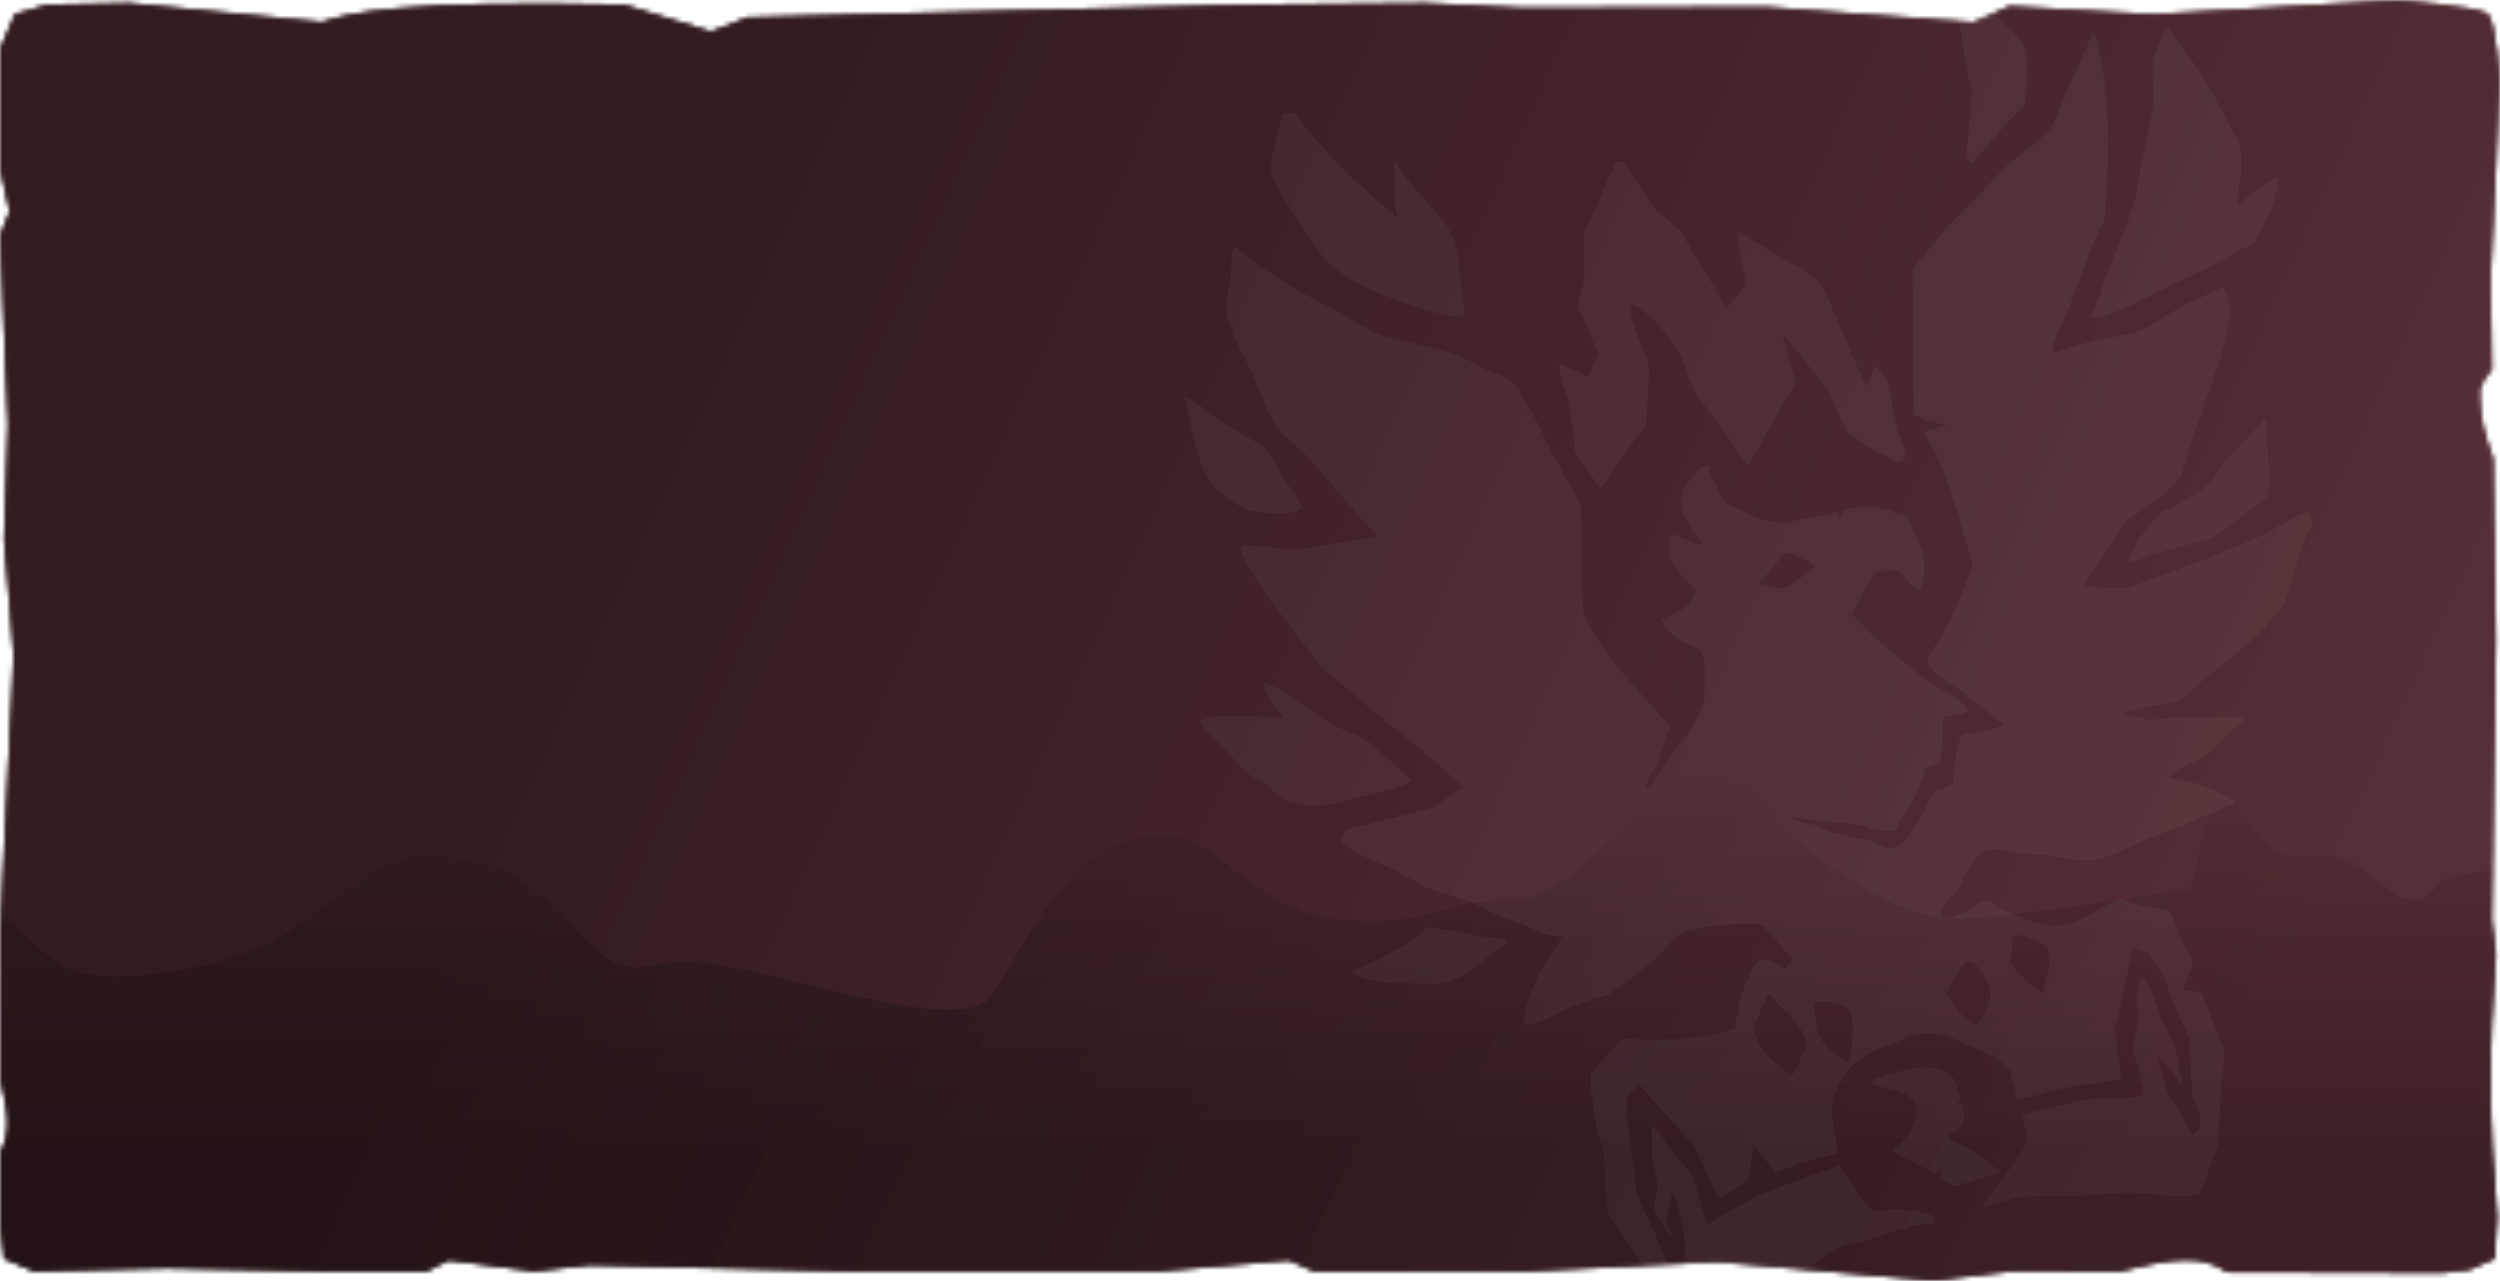 <svg preserveAspectRatio="none" viewBox="0 0 566 290" fill="none" xmlns="http://www.w3.org/2000/svg">
<mask id="mask0_1006_132817" style="mask-type:alpha" maskUnits="userSpaceOnUse" x="0" y="0" width="566" height="290">
<path d="M3.386 3.186L10.773 1.04L29.24 0.683L72.946 4.974C78.212 3.081 91.095 -0.149 141.274 1.04L160.973 7.12L169.283 3.901L282.549 1.04L322.561 0.683L344.722 1.756L399.816 1.577L446.842 5.006L454.909 1.398L487.464 3.218L542.53 0C542.53 0 561.486 1.398 563.292 3.218C565.097 5.039 566 18.237 566 18.237L563.894 63.292L564.195 83.581C561.787 86.893 561.18 87.436 561.486 90.469C561.758 95.365 562.314 97.612 564.495 103.87L565.097 144.448L564.195 208.113L565.097 216.151C563.417 239.428 563.543 252.42 565.398 275.697L564.796 284.994L559.079 287.497L553.061 288.212L504.216 288.033C498.489 284.118 492.573 284.679 479.794 287.944L455.371 287.855L437.815 290L388.768 285.709L345.645 287.855H297.476L291.782 285.351L262.235 287.855H191.751L133.58 286.424L120.96 287.855L101.57 285.351L96.645 287.855H72.33L37.858 287.139L7.695 287.855L0.923 284.994L0 277.484V260.854C2.312 256.581 2.128 252.758 0 244.225V210.966L3.078 148.381L0.903 122.07L1.806 96.105L0 53.254L2.155 47.889L0 38.233V11.054L3.386 3.186Z" fill="url(#paint0_linear_1006_132817)"/>
<path d="M3.386 3.186L10.773 1.04L29.24 0.683L72.946 4.974C78.212 3.081 91.095 -0.149 141.274 1.04L160.973 7.12L169.283 3.901L282.549 1.04L322.561 0.683L344.722 1.756L399.816 1.577L446.842 5.006L454.909 1.398L487.464 3.218L542.53 0C542.53 0 561.486 1.398 563.292 3.218C565.097 5.039 566 18.237 566 18.237L563.894 63.292L564.195 83.581C561.787 86.893 561.18 87.436 561.486 90.469C561.758 95.365 562.314 97.612 564.495 103.87L565.097 144.448L564.195 208.113L565.097 216.151C563.417 239.428 563.543 252.42 565.398 275.697L564.796 284.994L559.079 287.497L553.061 288.212L504.216 288.033C498.489 284.118 492.573 284.679 479.794 287.944L455.371 287.855L437.815 290L388.768 285.709L345.645 287.855H297.476L291.782 285.351L262.235 287.855H191.751L133.58 286.424L120.96 287.855L101.57 285.351L96.645 287.855H72.33L37.858 287.139L7.695 287.855L0.923 284.994L0 277.484V260.854C2.312 256.581 2.128 252.758 0 244.225V210.966L3.078 148.381L0.903 122.07L1.806 96.105L0 53.254L2.155 47.889L0 38.233V11.054L3.386 3.186Z" fill="#FF0000"/>
</mask>
<g mask="url(#mask0_1006_132817)">
<rect opacity="0.95" width="572" height="310" fill="#4E242B"/>
<g filter="url(#filter0_f_1006_132817)">
<path d="M-15.686 208.027L-23 272.978L-23 297.876C31.009 297.515 139.927 296.144 143.527 293.546C148.028 290.298 470.956 302.206 566.597 305.453C643.11 308.051 610.104 300.762 584.037 296.793L587.413 210.192L573.911 196.12C568.097 196.481 555.795 197.635 553.095 199.367C549.719 201.532 549.157 209.11 536.78 198.285C524.403 187.46 520.464 201.532 509.213 186.377C497.961 171.222 497.961 201.532 495.148 201.532C492.335 201.532 455.204 208.027 442.264 208.027C429.324 208.027 407.946 193.955 394.444 177.717C380.941 161.48 360.688 203.697 342.685 203.697C324.682 203.697 324.682 210.193 302.741 208.028C280.8 205.863 275.737 185.295 257.734 189.625C239.731 193.955 230.729 216.688 224.541 225.348C218.352 234.008 187.41 223.183 164.906 218.853C142.402 214.523 145.778 226.43 130.025 210.193C114.273 193.955 109.772 195.037 97.395 193.955C85.018 192.872 74.329 205.862 63.077 212.358C51.825 218.853 27.633 223.183 17.507 219.935C9.405 217.337 2.129 208.027 -0.496 203.697L-15.686 208.027Z" fill="url(#paint1_linear_1006_132817)" fill-opacity="0.3"/>
</g>
<rect width="572" height="310" fill="url(#paint2_linear_1006_132817)"/>
<g opacity="0.04">
<path d="M273.641 108.744C270.738 103.447 269.64 95.66 268.111 89.766C269.332 89.846 274.736 94.146 276.027 95.073C279.23 97 282.429 98.934 285.632 100.862C288.14 102.809 289.637 106.885 291.557 109.709C292.64 111.301 294.131 112.872 294.9 114.864L294.677 114.926C292.246 116.963 288.005 116.213 285.643 115.891L282.57 115.554C280.517 114.787 274.783 110.832 273.633 108.739L273.641 108.744ZM319.679 176.786L315.958 173.29C314.053 171.595 312.154 169.898 310.248 168.202C307.804 166.344 304.528 165.564 301.83 164.109C299.938 163.084 297.863 161.569 296.126 160.333C293.737 158.626 289.018 154.942 286.082 154.667C286.243 157.348 288.9 160.328 290.263 161.967L290.356 162.301C286.935 162.628 274.959 160.954 271.795 163.302L271.573 163.364C272.827 165.355 274.715 166.795 276.194 168.396C278.695 171.105 280.879 173.796 283.671 175.971L286.217 177.408C288.125 178.969 289.808 181.013 292.188 181.71C296.844 183.065 301.771 182.138 308.041 180.39C311.059 179.549 317.771 178.405 319.679 176.786ZM336.464 212.185C332.032 211.394 327.593 210.605 323.159 209.808C320.022 213.449 311.528 217.737 306.039 219.827C307.337 221.758 313.072 222.466 315.757 222.604C319.345 222.637 322.933 222.67 326.515 222.705C330.597 222.434 338.446 215.279 341.173 213.252C340.359 212.173 337.809 212.37 336.462 212.179L336.464 212.185ZM446.534 36.809C449.402 33.543 452.264 30.279 455.134 27.019C456.167 26.017 457.199 25.01 458.227 24.01C458.736 22.681 459.443 12.425 458.389 10.486C456.999 7.913 447.7 -0.581 445.337 -1.262C444.706 -1.446 443.913 -1.138 443.333 -1.183C441.924 1.363 443.761 4.964 444.157 8.607C444.672 11.603 445.193 14.597 445.71 17.6L446.45 20.253C446.231 23.174 446.014 26.101 445.796 29.022C445.677 30.988 444.737 35.217 445.952 36.851L446.534 36.809ZM452.717 265.188L446.938 260.712C445.241 259.479 443.016 259.006 441.418 257.598L441.233 256.936C444.353 255.48 445.404 253.587 444.249 249.776L443.191 249.831C443.353 249.406 443.295 249.415 443.84 249.17C444.011 248.302 443.458 247.203 442.907 246.683L443.273 245.868C440.002 239.18 432.538 241.808 424.113 244.29L423.883 245.187C425.994 246.638 430.378 246.563 432.587 248.607C436.465 252.192 430.742 258.987 428.61 260.448C428.588 261.301 436.404 264.402 437.839 265.749L439.997 264.074L440.028 264.185L439.143 266.578C440.122 267.532 441.37 267.897 442.461 268.633C445.748 267.704 449.002 266.443 452.658 265.431L452.707 265.177L452.717 265.188ZM297.658 55.884C302.019 61.748 307.179 64.503 313.48 66.86C317.728 68.449 322.415 70.369 326.975 71.211C328.206 71.441 329.528 71.666 330.587 71.757L331.168 71.715C331.822 70.74 330.916 66.126 330.808 64.423C330.596 61.202 329.869 54.598 327.81 51.539C324.265 46.261 319.605 43 316.008 36.577L315.563 36.701C315.849 40.454 315.266 44.696 316.335 48.891L316.144 49.065C309.317 43.462 303.224 37.887 297.166 30.616C295.912 29.106 294.291 27.524 293.348 25.481C292.386 25.589 291.423 25.697 290.46 25.806C289.624 28.952 287.53 35.662 287.776 38.84C287.95 41.092 292.646 48.209 293.78 49.693L297.654 55.892L297.658 55.884ZM362.672 110.284C365.023 106.882 367.375 103.487 369.726 100.085C370.708 98.898 371.69 97.711 372.664 96.519C372.894 92.635 373.126 88.758 373.35 84.875C373.712 81.348 371.186 77.952 370.103 74.088C369.703 72.653 368.583 70.025 369.191 69.096L369.605 68.86C373.132 70.23 378.59 76.828 380.685 80.804C381.647 83.396 382.611 85.993 383.568 88.587C385.999 91.882 388.426 95.185 390.857 98.481C392.118 100.109 394.403 104.505 395.974 105.287C398.557 100.594 401.146 95.893 403.735 91.198C404.413 89.995 406.638 87.482 406.465 86.024C405.522 82.787 404.58 79.549 403.638 76.312L403.718 76.17L404.194 76.157C407.501 80.322 410.81 84.493 414.117 88.657C415.436 91.669 416.749 94.683 418.069 97.695C421.389 100.663 425.963 102.681 429.825 104.797L431.253 103.919C431.663 102.305 430.028 98.927 429.501 96.774C428.746 93.205 427.993 89.642 427.232 86.074L424.803 82.932L424.549 82.882L422.631 87.117L422.328 87.321C419.254 80.145 416.181 72.969 413.108 65.793C410.096 61.013 404.896 59.716 400.827 56.81C398.392 55.342 395.957 53.875 393.516 52.409C392.894 54.028 395.145 61.647 395.222 64.099C394.863 65.779 392.275 67.967 391.181 69.279L390.736 69.403C387.266 63.65 383.79 57.9 380.321 52.147C378.494 50.59 376.667 49.032 374.846 47.473C372.396 43.823 369.951 40.172 367.501 36.522C366.93 36.601 366.353 36.682 365.782 36.761C363.405 42.077 361.034 47.39 358.657 52.706C358.608 56.38 358.56 60.053 358.509 63.72C358.113 65.577 357.72 67.44 357.318 69.299C358.801 72.898 360.28 76.506 361.764 80.106C361.091 81.686 360.419 83.267 359.745 84.841L359.257 85.218L353.186 82.257C352.299 82.897 354.794 89.388 355.271 91.455C355.637 94.059 356.008 96.656 356.374 99.26C356.418 100.281 356.463 101.302 356.514 102.321C358.369 104.984 360.224 107.647 362.081 110.316L362.663 110.273L362.672 110.284ZM522.638 116.029C522.986 116.846 523.333 117.662 523.682 118.485C519.706 124.013 519.634 133.533 515.696 138.604C511.189 144.406 504.897 149.067 498.858 153.917C497.225 155.325 495.592 156.734 493.952 158.144C490.435 160.158 483.329 159.719 480.645 161.734L480.818 161.925C482.823 162.28 484.834 162.633 486.84 162.993C489.554 162.757 492.271 162.513 494.99 162.275C499.451 162.304 503.911 162.334 508.371 162.364L508.384 162.841C504.9 165.119 502.484 168.932 498.722 171.381C496.707 172.689 492.178 174.205 491.04 175.908L491.356 176.18C495.218 176.31 503.062 179.204 505.822 181.454L505.835 181.931C504.249 182.412 502.534 183.357 501.295 184.029C500.161 184.385 499.027 184.741 497.894 185.097C493.323 187.538 488.446 188.811 483.478 191.143C481.12 192.247 476.486 194.511 473.515 194.753C469.972 195.048 466.82 194.093 463.672 193.677C461.279 193.511 458.885 193.338 456.493 193.172C454.405 192.901 451.142 191.357 448.715 193.073C445.904 195.064 444.655 199.285 442.714 201.906C441.315 203.796 439.729 204.565 439.254 207.044L439.915 207.693C443.381 208.293 446.352 205.085 449.674 203.779C451.006 204.041 451.543 205.058 452.678 205.568C455.869 206.998 461.376 209.563 465.023 209.64C470.659 209.755 475.863 204.778 480.688 203.366C482.16 204.729 489.157 205.825 491.414 206.343L493.876 213.049C494.55 214.341 496.494 216.559 496.465 218.054C495.772 219.994 495.082 221.939 494.39 223.879L494.625 224.293C495.612 224.198 497.877 224.387 498.519 224.994C500.127 229.039 501.728 233.086 503.335 237.131C503.945 238.601 503.031 243.929 502.903 245.838C502.641 250.324 502.385 254.809 502.123 259.295L499.522 266.22C499.008 267.629 498.815 269.256 497.826 270.392C492.81 271.264 487.591 270.206 482.82 270.042C478.541 269.895 474.699 270.626 470.238 270.69C466.122 270.744 461.216 270.598 456.982 271.045L448.795 273.327C448.94 272.007 450.841 270.364 451.61 269.323C452.974 267.496 458.925 259.704 459.054 257.941C458.651 256.067 458.249 254.193 457.845 252.312C463.07 251.095 468.296 249.879 473.52 248.656C476.027 248.47 483.188 248.961 485.045 248.069C485.052 247.234 485.058 246.393 485.059 245.559L482.869 237.703C483.344 234.984 483.82 232.272 484.295 229.553L483.556 226.899C483.877 225.063 484.202 223.219 484.524 221.383L484.969 221.259C487.563 223.582 487.822 227.596 489.7 231.393C491.492 235 492.983 237.697 493.508 242.497C493.701 243.477 493.895 244.456 494.088 245.436L493.834 245.386C493.232 244.421 489.266 239.64 488.49 239.483L490.619 247.122C492.566 250.4 494.511 253.671 496.457 256.948C497.156 256.539 498.038 255.4 498.209 254.673C498.52 252.06 496.46 249.761 496.253 247.225C496.057 243.106 495.861 238.982 495.665 234.863C494.938 233.399 494.214 231.928 493.484 230.458C492.245 227.303 491.012 224.147 489.773 220.993C488.618 219.122 487.725 218.237 486.541 215.807C485.372 215.46 484.2 215.107 483.03 214.759L482.759 215.075C481.859 219.259 480.961 223.449 480.062 227.633C479.72 228.942 479.909 231.509 478.642 231.962C479.192 236.062 479.736 240.163 480.287 244.269C475.948 244.959 471.61 245.655 467.271 246.345C463.794 246.76 459.945 248.92 456.716 248.694C456.187 246.654 455.659 244.615 455.131 242.576C453.828 240.413 450.966 239.017 448.877 238.12C444.332 236.16 439.583 232.944 433.248 234.243C431.727 234.907 430.2 235.573 428.677 236.231C424.731 237.638 421.22 239.196 418.904 241.815C416.909 244.078 414.649 248.234 414.706 251.571C414.759 254.483 416.245 258.429 415.715 261.19C412.94 261.923 410.16 262.658 407.385 263.392L402.004 265.485C400.35 263.4 398.696 261.314 397.043 259.235L396.932 259.266L395.839 267.324C393.624 268.654 391.417 269.99 389.203 271.32L388.918 271.16C387.173 267.313 385.421 263.468 383.676 259.622C379.463 254.909 375.244 250.199 371.034 245.493L370.922 245.524C370.047 246.521 369.174 247.525 368.299 248.522C368.846 250.483 368.175 251.137 368.241 252.591C368.484 254.47 368.73 256.355 368.98 258.232C369.519 262.295 370.054 266.365 370.594 270.428L373.379 276.571C375.972 281.448 377.318 287.639 380.977 290.559L381.169 290.386C380.66 285.048 382.457 282.6 380.521 275.654C380.112 274.188 379.48 270.391 378.613 270.099C378.1 272.109 377.589 274.124 377.076 276.134C377.706 277.391 378.335 278.643 378.959 279.902L378.848 279.933C377.15 279.46 376.022 276.321 375 274.686C373.834 272.824 375.182 270.342 375.245 268.298C374.819 265.91 374.393 263.522 373.963 261.142L373.912 254.957C375.179 255.177 376.615 258.057 377.451 259.097C379.393 261.495 381.336 263.9 383.278 266.299C384.322 269.901 385.368 273.509 386.414 277.117L386.525 277.086C390.167 274.971 394.14 272.704 398.307 270.582L408.319 266.718C411.042 265.799 413.771 264.878 416.494 263.959C418.18 266.182 422.113 273.119 424.291 273.952C425.641 274.469 427.266 273.842 428.916 273.856C431.673 273.874 435.097 274.179 437.398 275.191L437.892 276.96C436.453 277.081 435.02 277.201 433.582 277.328C429.716 278.566 425.843 279.806 421.976 281.043C420.242 281.253 417.339 281.743 415.526 282.721C413.932 283.839 412.333 284.965 410.738 286.083C408.355 287.5 405.966 288.926 403.576 290.346C399.489 293.232 395.41 296.122 391.323 299.008C389.986 299.854 387.671 301.879 385.435 301.842C379.832 301.751 376.756 293.442 373.601 288.915C370.477 284.26 367.347 279.606 364.224 274.95C364.063 273.802 363.903 272.653 363.743 271.504C363.462 267.603 363.342 263.85 362.994 260.26C362.495 258.613 361.994 256.959 361.495 255.312C361.152 252.168 359.638 245.59 360.215 243.023C362.577 240.378 364.944 237.731 367.304 235.08C369.2 235.185 371.103 235.294 372.998 235.399C379.04 235.508 386.643 235.002 392.803 232.859C393.196 230.562 393.588 228.266 393.981 225.97C394.532 224.024 395.496 222.248 396.259 220.442C396.697 219.407 397.302 217.465 399.074 217.271C401.279 217.03 402.482 218.501 404.143 219.198L405.794 217.424C405.551 216.792 399.433 209.738 398.917 209.442C397.43 208.576 383.964 209.59 380.603 211.327C378.75 212.284 377.263 214.551 375.932 215.969L369.096 221.808C367.427 222.946 365.761 224.091 364.086 225.231L360.437 226.248L354.945 228.372C352.409 229.579 347.836 232.421 344.809 231.791C345.451 226.519 347.857 220.829 350.759 216.773C351.759 215.221 352.753 213.671 353.753 212.119L353.722 212.008C350.29 212.344 345.583 209.517 342.7 208.4C341.803 208.171 340.901 207.949 340.004 207.719C337.736 206.564 335.461 205.405 333.193 204.251C329.805 202.975 326.26 202.237 322.957 200.905C320.383 199.515 317.81 198.126 315.237 196.737C313.209 195.869 304.369 192.2 303.585 190.439C303.956 189.642 304.005 188.695 304.718 188.097C305.469 187.467 307.396 187.063 308.447 186.937C313.715 185.588 318.984 184.24 324.253 182.891C326.5 181.391 328.742 179.893 330.988 178.387C330.285 176.916 328.563 175.856 327.49 174.829C323.272 170.765 318.901 167.424 314.432 163.916C309.292 159.583 304.145 155.251 299.006 150.917C296.233 147.237 293.455 143.558 290.683 139.878C288.8 137.45 280.756 127.193 280.942 123.748C284.389 123.06 289.647 124.448 293.196 124.505C299.401 123.529 305.614 122.556 311.82 121.58C306.44 115.407 301.061 109.233 295.686 103.052C293.607 101.165 291.534 99.276 289.457 97.395C286.236 92.7 284.757 86.606 282.003 81.341C280.375 78.228 277.473 73.051 277.632 69.08C277.72 66.862 278.465 64.228 278.717 61.858C278.904 60.112 278.544 57.386 279.481 56.038C281.131 56.338 282.28 58.238 283.578 59.189C287.206 61.518 290.841 63.844 294.469 66.173C297.343 67.638 300.217 69.104 303.085 70.571C307.25 73.27 311.357 75.931 316.443 76.987C321.571 78.05 326.527 79.115 331.268 80.967C333.032 81.868 334.79 82.772 336.552 83.667C338.286 84.41 341.655 85.404 342.827 86.931C347.159 92.55 349.749 99.927 353.463 106.272C354.937 109.001 356.417 111.728 357.893 114.463C357.98 120.205 358.074 125.945 358.162 131.687C358.256 134.007 358.343 136.33 358.431 138.652C362.318 147.121 367.931 153.009 373.339 159.188C374.985 160.956 376.631 162.724 378.276 164.491C376.632 166.983 376.516 170.322 375.304 173.073C374.476 174.957 372.773 176.138 372.636 178.47C374.861 177.223 376.114 174.114 377.455 172.233C380.571 167.871 385.923 162.326 385.922 156.394C385.923 154.747 386.286 149.093 385.098 147.437C384.587 146.726 383.355 146.443 382.583 146.112C380.244 145.11 377.482 143.161 376.212 140.375L376.261 140.121C380.286 138.899 382.976 136.789 384.068 133.892C381.42 130.537 376.032 127.179 378.375 121.166L379.179 121.062C380.3 121.283 384.317 123.883 385.194 122.965C381.264 117.761 378.485 113.289 382.797 108.367C383.687 107.352 385.004 105.312 386.954 105.302L386.985 105.413C386.912 107.3 387.517 108.252 388.474 109.891C389.209 111.239 389.937 112.583 390.673 113.931L393.553 115.275C397.605 117.019 399.197 118.475 404.644 118.27C408.439 117.492 412.241 116.712 416.034 115.928C416.197 116.562 416.371 116.921 416.739 117.165C417.23 116.728 417.312 116.138 417.475 115.526C424.397 113.463 427.194 115.537 431.948 116.978C434.292 123.044 437.306 127.497 434.777 133.129L434.035 133.455C432.102 132.641 431.239 129.688 429.122 129.099C427.693 129.257 426.271 129.413 424.844 129.578C423.532 130.37 420.048 137.548 419.417 139.204C420.753 140.578 422.091 141.958 423.427 143.332C427.759 147.398 432.368 151.093 437.054 154.566C439.136 156.106 444.332 158.177 445.36 160.837L444.934 161.436C443.11 161.944 441.051 161.851 439.863 162.489C439.836 164.997 439.803 170.472 439.023 172.743L435.875 173.86C434.782 179.452 431.722 183.345 428.955 187.956C425.746 188.757 422.767 187.081 420.114 186.601C417.265 186.088 414.226 186.255 411.205 185.864C409.152 185.483 407.094 185.103 405.042 184.722L405.073 184.834C406.704 186.046 409.029 186.284 411.008 186.879L414.389 188.323C417.337 189.168 420.301 189.521 423.31 190.369C424.699 190.762 427.668 192.781 429.535 191.734C433.24 189.654 435.836 182.158 438.358 178.895C439.83 178.531 441.457 178.104 442.217 177.339C442.437 173.898 442.761 169.228 444.151 166.3C446.246 165.736 452.501 165.319 453.538 164.044C450.413 161.535 447.288 159.026 444.163 156.518C441.996 154.935 438.377 153.357 436.877 150.916C435.574 148.799 438.332 146.19 439.032 144.949C442.051 139.594 444.454 133.991 446.633 128.157C443.828 117.759 440.465 105.098 435.478 97.988L435.527 97.735L440.282 96.409L440.251 96.298L439.936 96.026C437.917 95.908 434.937 94.779 433.241 93.839C433.172 83.045 433.106 72.244 433.036 61.451C433.79 59.421 435.952 57.471 437.287 55.733C440.692 51.284 444.401 47.877 448.472 43.668C451.008 41.048 453.619 38.081 456.508 35.702L463.516 30.049C465.241 27.848 465.991 25.206 467.051 22.624C468.648 19.078 470.238 15.529 471.835 11.984C472.438 10.582 473.04 9.181 473.642 7.78L474.304 7.596C477.343 19.001 477.63 30.907 477 40.362L476.55 49.434L473.914 54.942C471.999 60.049 470.083 65.156 468.168 70.263C467.221 72.674 464.605 77.156 464.607 79.722L464.75 79.802C467.986 78.86 471.222 77.918 474.458 76.976C477.24 76.627 483.331 75.576 486.17 74.071C488.62 72.768 491.208 70.913 493.821 69.432C496.894 67.689 500.392 66.754 503.178 64.917L503.383 65.22C506.914 69.662 502.572 81.245 501.35 84.872C499.534 90.191 497.718 95.511 495.901 100.824L493.726 107.99C491.914 110.455 487.704 113.521 485.067 115.417C483.899 116.222 482.729 117.022 481.567 117.826C478.379 122.647 475.193 127.475 472.006 132.297L472.13 132.742C473.786 132.467 474.896 133.031 476.18 133.167C478.073 133.119 479.97 133.063 481.863 133.016C487.998 130.785 494.136 128.561 500.272 126.331C504.606 124.163 510.049 122.485 514.372 120.013C516.125 119.011 520.603 116.117 522.683 116.023L522.638 116.029ZM398.6 132.234C400.257 132.605 401.909 132.985 403.565 133.356C405.157 132.659 410.147 129.308 410.92 128.086C409.193 126.794 406.24 125.618 404.119 125.089L398.476 131.788L398.6 132.234ZM402.728 227.465C401.905 226.781 401.35 225.269 400.269 225.051C399.619 226.639 397.259 231.323 397.193 232.828C397.014 236.898 403.535 242.479 405.726 243.335C406.716 242.366 407.096 240.98 407.577 239.719C407.982 238.66 408.888 237.394 408.847 236.146C408.745 233.101 404.213 228.704 402.73 227.471L402.728 227.465ZM418.735 228.849C417.203 227.01 413.652 226.487 410.798 226.889C410.496 227.98 410.906 229.332 411.013 230.649C411.461 236.343 414.69 238.41 418.526 240.481L418.717 240.307C418.808 238.169 420.425 231.132 418.742 228.848L418.735 228.849ZM462.327 224.811L462.519 224.637C462.92 221.272 465.327 217.881 463.266 214.049C461.006 213.28 458.427 211.418 455.706 211.744C455.531 213.819 455.35 215.896 455.178 217.977C455.275 219.043 461.436 224.386 462.327 224.811ZM440.806 224.61C441.505 227.022 445.719 232.147 447.64 232.011C451.313 226.514 452.326 223.599 446.64 217.737C446.022 217.79 445.397 217.844 444.779 217.896C443.365 220.164 441.982 222.209 440.806 224.61ZM498.145 111.171C496.483 112.188 494.816 113.212 493.155 114.235L489.549 115.834C487.328 117.693 483.05 123.052 482.544 125.779L481.586 127.48C482.352 127.553 488.251 125.262 490.125 124.739C493.679 123.789 497.226 122.84 500.78 121.889C504.836 118.892 508.884 115.89 512.94 112.893C514.281 111.319 513.336 102.263 513.244 99.449C513.208 98.312 513.497 95.599 512.56 94.867C510.021 98.188 506.965 100.806 504.14 104.013C502.171 106.249 500.663 109.349 498.145 111.171ZM506.712 46.513L506.6 46.544C506.33 42.419 507.999 39.034 507.356 34.287C507.046 32.007 505.401 29.572 504.477 27.81C501.766 22.626 499.51 18.095 496.268 13.759C494.523 11.346 492.775 8.926 491.03 6.513L490.479 6.666C489.06 9.129 487.233 12.711 487.328 15.898C487.407 18.596 487.805 20.645 487.554 23.114C487.017 28.244 485.46 33.558 484.46 38.529C484.229 40.26 483.994 41.999 483.766 43.736C481.67 51.853 477.658 59.025 475.251 67.102C474.643 68.625 474.034 70.148 473.424 71.665L473.263 71.949C475.406 72.845 485.121 67.797 487.721 66.486C494.418 63.112 501.654 59.975 507.654 56.276C508.534 55.871 509.414 55.465 510.294 55.06C510.423 54.664 510.555 54.274 510.678 53.88C513.287 49.946 515.296 45.559 515.892 40.5C515.063 39.272 507.611 45.629 506.72 46.517L506.712 46.513Z" fill="white"/>
</g>
</g>
<defs>
<filter id="filter0_f_1006_132817" x="-59" y="138" width="709" height="204" filterUnits="userSpaceOnUse" color-interpolation-filters="sRGB">
<feFlood flood-opacity="0" result="BackgroundImageFix"/>
<feBlend mode="normal" in="SourceGraphic" in2="BackgroundImageFix" result="shape"/>
<feGaussianBlur stdDeviation="18" result="effect1_foregroundBlur_1006_132817"/>
</filter>
<linearGradient id="paint0_linear_1006_132817" x1="286.761" y1="4.291" x2="284.551" y2="281.758" gradientUnits="userSpaceOnUse">
<stop stop-color="#1A1A1A"/>
<stop offset="1" stop-color="#101010"/>
</linearGradient>
<linearGradient id="paint1_linear_1006_132817" x1="295.5" y1="174" x2="295.5" y2="259.97" gradientUnits="userSpaceOnUse">
<stop stop-opacity="0"/>
<stop offset="1"/>
</linearGradient>
<linearGradient id="paint2_linear_1006_132817" x1="149.264" y1="109.529" x2="499.094" y2="269.626" gradientUnits="userSpaceOnUse">
<stop stop-opacity="0.4"/>
<stop offset="1" stop-opacity="0"/>
</linearGradient>
</defs>
</svg>
